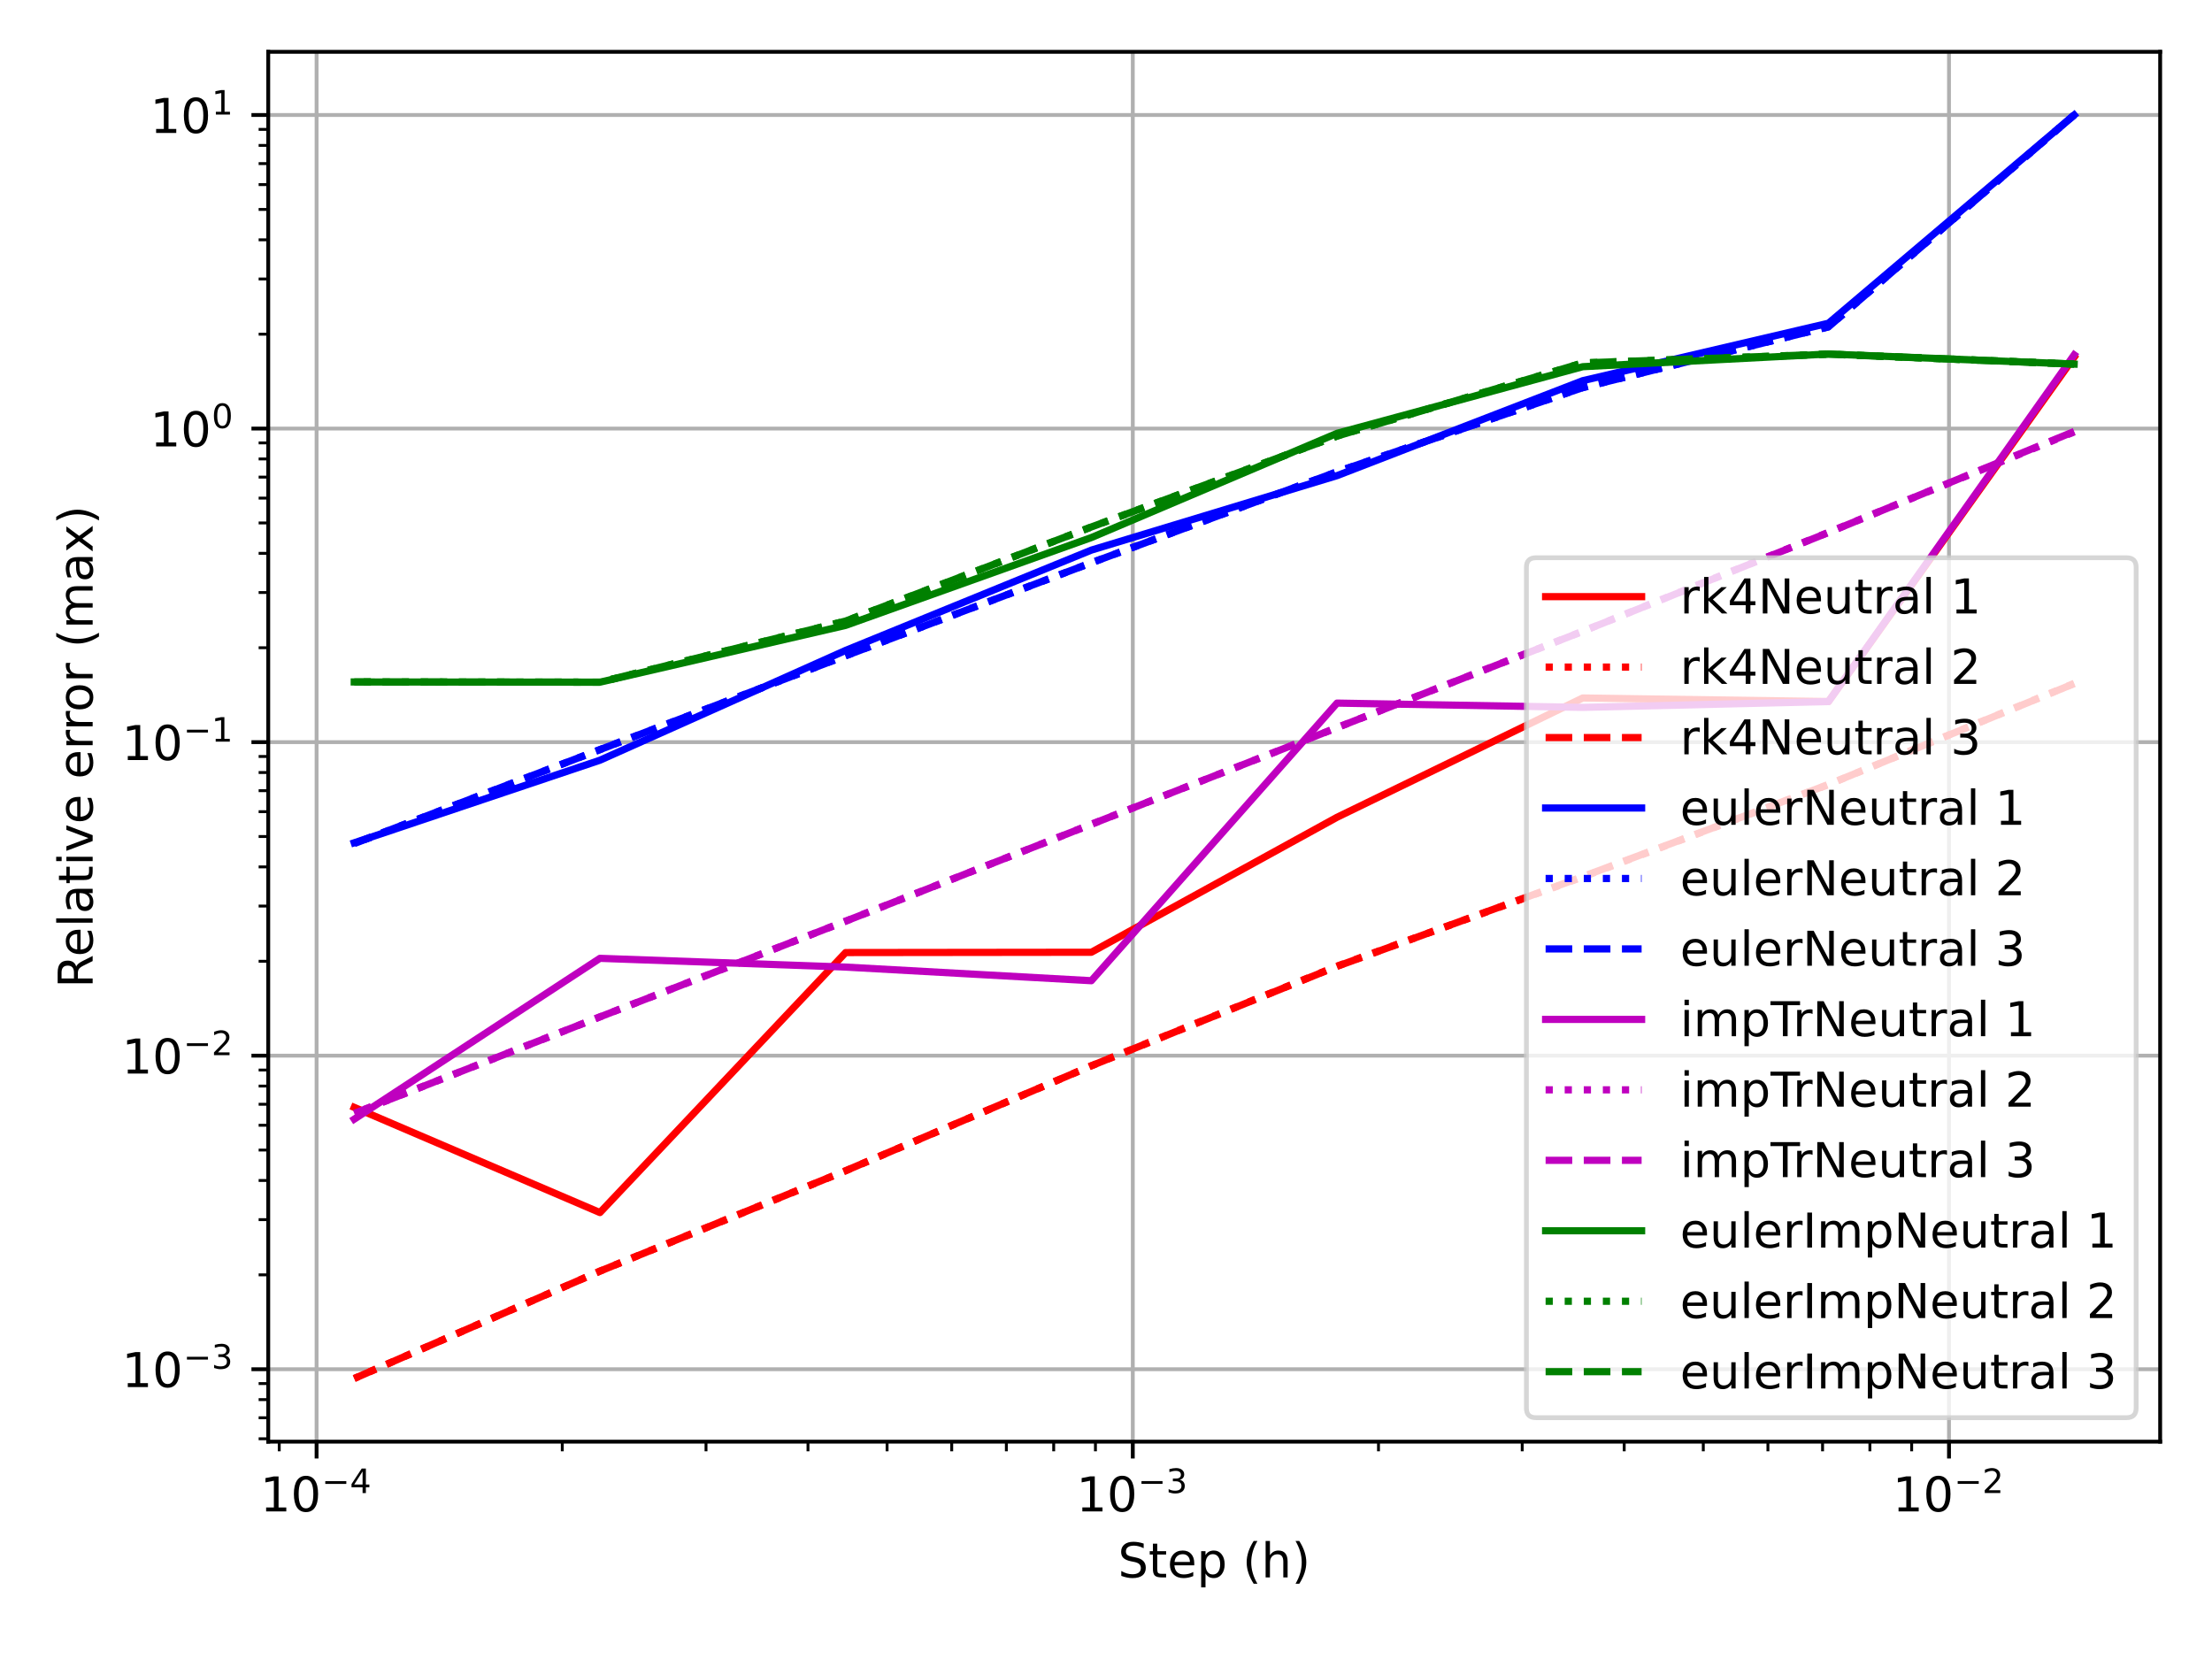 <?xml version="1.0" encoding="utf-8" standalone="no"?>
<!DOCTYPE svg PUBLIC "-//W3C//DTD SVG 1.1//EN"
  "http://www.w3.org/Graphics/SVG/1.1/DTD/svg11.dtd">
<!-- Created with matplotlib (https://matplotlib.org/) -->
<svg height="345.6pt" version="1.1" viewBox="0 0 460.8 345.6" width="460.8pt" xmlns="http://www.w3.org/2000/svg" xmlns:xlink="http://www.w3.org/1999/xlink">
 <defs>
  <style type="text/css">*{stroke-linecap:butt;stroke-linejoin:round;}</style>
 </defs>
 <g id="figure_1">
  <g id="patch_1">
   <path d="M 0 345.6 
L 460.8 345.6 
L 460.8 0 
L 0 0 
z
" style="fill:#ffffff;"/>
  </g>
  <g id="axes_1">
   <g id="patch_2">
    <path d="M 55.88 300.328 
L 450 300.328 
L 450 10.8 
L 55.88 10.8 
z
" style="fill:#ffffff;"/>
   </g>
   <g id="matplotlib.axis_1">
    <g id="xtick_1">
     <g id="line2d_1">
      <path clip-path="url(#pa8a45f127b)" d="M 65.95 300.328 
L 65.95 10.8 
" style="fill:none;stroke:#b0b0b0;stroke-linecap:square;stroke-width:0.8;"/>
     </g>
     <g id="line2d_2">
      <defs>
       <path d="M 0 0 
L 0 3.5 
" id="mee282214ce" style="stroke:#000000;stroke-width:0.8;"/>
      </defs>
      <g>
       <use style="stroke:#000000;stroke-width:0.8;" x="65.95" xlink:href="#mee282214ce" y="300.328"/>
      </g>
     </g>
     <g id="text_1">
      <!-- $\mathdefault{10^{-4}}$ -->
      <g transform="translate(54.2 314.926)scale(0.1 -0.1)">
       <defs>
        <path d="M 12.406 8.297 
L 28.516 8.297 
L 28.516 63.922 
L 10.984 60.406 
L 10.984 69.391 
L 28.422 72.906 
L 38.281 72.906 
L 38.281 8.297 
L 54.391 8.297 
L 54.391 0 
L 12.406 0 
z
" id="DejaVuSans-49"/>
        <path d="M 31.781 66.406 
Q 24.172 66.406 20.328 58.906 
Q 16.5 51.422 16.5 36.375 
Q 16.5 21.391 20.328 13.891 
Q 24.172 6.391 31.781 6.391 
Q 39.453 6.391 43.281 13.891 
Q 47.125 21.391 47.125 36.375 
Q 47.125 51.422 43.281 58.906 
Q 39.453 66.406 31.781 66.406 
z
M 31.781 74.219 
Q 44.047 74.219 50.516 64.516 
Q 56.984 54.828 56.984 36.375 
Q 56.984 17.969 50.516 8.266 
Q 44.047 -1.422 31.781 -1.422 
Q 19.531 -1.422 13.062 8.266 
Q 6.594 17.969 6.594 36.375 
Q 6.594 54.828 13.062 64.516 
Q 19.531 74.219 31.781 74.219 
z
" id="DejaVuSans-48"/>
        <path d="M 10.594 35.5 
L 73.188 35.5 
L 73.188 27.203 
L 10.594 27.203 
z
" id="DejaVuSans-8722"/>
        <path d="M 37.797 64.312 
L 12.891 25.391 
L 37.797 25.391 
z
M 35.203 72.906 
L 47.609 72.906 
L 47.609 25.391 
L 58.016 25.391 
L 58.016 17.188 
L 47.609 17.188 
L 47.609 0 
L 37.797 0 
L 37.797 17.188 
L 4.891 17.188 
L 4.891 26.703 
z
" id="DejaVuSans-52"/>
       </defs>
       <use transform="translate(0 0.684)" xlink:href="#DejaVuSans-49"/>
       <use transform="translate(63.623 0.684)" xlink:href="#DejaVuSans-48"/>
       <use transform="translate(128.203 38.966)scale(0.7)" xlink:href="#DejaVuSans-8722"/>
       <use transform="translate(186.855 38.966)scale(0.7)" xlink:href="#DejaVuSans-52"/>
      </g>
     </g>
    </g>
    <g id="xtick_2">
     <g id="line2d_3">
      <path clip-path="url(#pa8a45f127b)" d="M 235.981 300.328 
L 235.981 10.8 
" style="fill:none;stroke:#b0b0b0;stroke-linecap:square;stroke-width:0.8;"/>
     </g>
     <g id="line2d_4">
      <g>
       <use style="stroke:#000000;stroke-width:0.8;" x="235.981" xlink:href="#mee282214ce" y="300.328"/>
      </g>
     </g>
     <g id="text_2">
      <!-- $\mathdefault{10^{-3}}$ -->
      <g transform="translate(224.231 314.926)scale(0.1 -0.1)">
       <defs>
        <path d="M 40.578 39.312 
Q 47.656 37.797 51.625 33 
Q 55.609 28.219 55.609 21.188 
Q 55.609 10.406 48.188 4.484 
Q 40.766 -1.422 27.094 -1.422 
Q 22.516 -1.422 17.656 -0.516 
Q 12.797 0.391 7.625 2.203 
L 7.625 11.719 
Q 11.719 9.328 16.594 8.109 
Q 21.484 6.891 26.812 6.891 
Q 36.078 6.891 40.938 10.547 
Q 45.797 14.203 45.797 21.188 
Q 45.797 27.641 41.281 31.266 
Q 36.766 34.906 28.719 34.906 
L 20.219 34.906 
L 20.219 43.016 
L 29.109 43.016 
Q 36.375 43.016 40.234 45.922 
Q 44.094 48.828 44.094 54.297 
Q 44.094 59.906 40.109 62.906 
Q 36.141 65.922 28.719 65.922 
Q 24.656 65.922 20.016 65.031 
Q 15.375 64.156 9.812 62.312 
L 9.812 71.094 
Q 15.438 72.656 20.344 73.438 
Q 25.25 74.219 29.594 74.219 
Q 40.828 74.219 47.359 69.109 
Q 53.906 64.016 53.906 55.328 
Q 53.906 49.266 50.438 45.094 
Q 46.969 40.922 40.578 39.312 
z
" id="DejaVuSans-51"/>
       </defs>
       <use transform="translate(0 0.766)" xlink:href="#DejaVuSans-49"/>
       <use transform="translate(63.623 0.766)" xlink:href="#DejaVuSans-48"/>
       <use transform="translate(128.203 39.047)scale(0.7)" xlink:href="#DejaVuSans-8722"/>
       <use transform="translate(186.855 39.047)scale(0.7)" xlink:href="#DejaVuSans-51"/>
      </g>
     </g>
    </g>
    <g id="xtick_3">
     <g id="line2d_5">
      <path clip-path="url(#pa8a45f127b)" d="M 406.012 300.328 
L 406.012 10.8 
" style="fill:none;stroke:#b0b0b0;stroke-linecap:square;stroke-width:0.8;"/>
     </g>
     <g id="line2d_6">
      <g>
       <use style="stroke:#000000;stroke-width:0.8;" x="406.012" xlink:href="#mee282214ce" y="300.328"/>
      </g>
     </g>
     <g id="text_3">
      <!-- $\mathdefault{10^{-2}}$ -->
      <g transform="translate(394.262 314.926)scale(0.1 -0.1)">
       <defs>
        <path d="M 19.188 8.297 
L 53.609 8.297 
L 53.609 0 
L 7.328 0 
L 7.328 8.297 
Q 12.938 14.109 22.625 23.891 
Q 32.328 33.688 34.812 36.531 
Q 39.547 41.844 41.422 45.531 
Q 43.312 49.219 43.312 52.781 
Q 43.312 58.594 39.234 62.25 
Q 35.156 65.922 28.609 65.922 
Q 23.969 65.922 18.812 64.312 
Q 13.672 62.703 7.812 59.422 
L 7.812 69.391 
Q 13.766 71.781 18.938 73 
Q 24.125 74.219 28.422 74.219 
Q 39.75 74.219 46.484 68.547 
Q 53.219 62.891 53.219 53.422 
Q 53.219 48.922 51.531 44.891 
Q 49.859 40.875 45.406 35.406 
Q 44.188 33.984 37.641 27.219 
Q 31.109 20.453 19.188 8.297 
z
" id="DejaVuSans-50"/>
       </defs>
       <use transform="translate(0 0.766)" xlink:href="#DejaVuSans-49"/>
       <use transform="translate(63.623 0.766)" xlink:href="#DejaVuSans-48"/>
       <use transform="translate(128.203 39.047)scale(0.7)" xlink:href="#DejaVuSans-8722"/>
       <use transform="translate(186.855 39.047)scale(0.7)" xlink:href="#DejaVuSans-50"/>
      </g>
     </g>
    </g>
    <g id="xtick_4">
     <g id="line2d_7">
      <defs>
       <path d="M 0 0 
L 0 2 
" id="m7da74ad348" style="stroke:#000000;stroke-width:0.6;"/>
      </defs>
      <g>
       <use style="stroke:#000000;stroke-width:0.6;" x="58.17" xlink:href="#m7da74ad348" y="300.328"/>
      </g>
     </g>
    </g>
    <g id="xtick_5">
     <g id="line2d_8">
      <g>
       <use style="stroke:#000000;stroke-width:0.6;" x="117.134" xlink:href="#m7da74ad348" y="300.328"/>
      </g>
     </g>
    </g>
    <g id="xtick_6">
     <g id="line2d_9">
      <g>
       <use style="stroke:#000000;stroke-width:0.6;" x="147.075" xlink:href="#m7da74ad348" y="300.328"/>
      </g>
     </g>
    </g>
    <g id="xtick_7">
     <g id="line2d_10">
      <g>
       <use style="stroke:#000000;stroke-width:0.6;" x="168.319" xlink:href="#m7da74ad348" y="300.328"/>
      </g>
     </g>
    </g>
    <g id="xtick_8">
     <g id="line2d_11">
      <g>
       <use style="stroke:#000000;stroke-width:0.6;" x="184.796" xlink:href="#m7da74ad348" y="300.328"/>
      </g>
     </g>
    </g>
    <g id="xtick_9">
     <g id="line2d_12">
      <g>
       <use style="stroke:#000000;stroke-width:0.6;" x="198.26" xlink:href="#m7da74ad348" y="300.328"/>
      </g>
     </g>
    </g>
    <g id="xtick_10">
     <g id="line2d_13">
      <g>
       <use style="stroke:#000000;stroke-width:0.6;" x="209.643" xlink:href="#m7da74ad348" y="300.328"/>
      </g>
     </g>
    </g>
    <g id="xtick_11">
     <g id="line2d_14">
      <g>
       <use style="stroke:#000000;stroke-width:0.6;" x="219.503" xlink:href="#m7da74ad348" y="300.328"/>
      </g>
     </g>
    </g>
    <g id="xtick_12">
     <g id="line2d_15">
      <g>
       <use style="stroke:#000000;stroke-width:0.6;" x="228.201" xlink:href="#m7da74ad348" y="300.328"/>
      </g>
     </g>
    </g>
    <g id="xtick_13">
     <g id="line2d_16">
      <g>
       <use style="stroke:#000000;stroke-width:0.6;" x="287.165" xlink:href="#m7da74ad348" y="300.328"/>
      </g>
     </g>
    </g>
    <g id="xtick_14">
     <g id="line2d_17">
      <g>
       <use style="stroke:#000000;stroke-width:0.6;" x="317.106" xlink:href="#m7da74ad348" y="300.328"/>
      </g>
     </g>
    </g>
    <g id="xtick_15">
     <g id="line2d_18">
      <g>
       <use style="stroke:#000000;stroke-width:0.6;" x="338.35" xlink:href="#m7da74ad348" y="300.328"/>
      </g>
     </g>
    </g>
    <g id="xtick_16">
     <g id="line2d_19">
      <g>
       <use style="stroke:#000000;stroke-width:0.6;" x="354.827" xlink:href="#m7da74ad348" y="300.328"/>
      </g>
     </g>
    </g>
    <g id="xtick_17">
     <g id="line2d_20">
      <g>
       <use style="stroke:#000000;stroke-width:0.6;" x="368.29" xlink:href="#m7da74ad348" y="300.328"/>
      </g>
     </g>
    </g>
    <g id="xtick_18">
     <g id="line2d_21">
      <g>
       <use style="stroke:#000000;stroke-width:0.6;" x="379.673" xlink:href="#m7da74ad348" y="300.328"/>
      </g>
     </g>
    </g>
    <g id="xtick_19">
     <g id="line2d_22">
      <g>
       <use style="stroke:#000000;stroke-width:0.6;" x="389.534" xlink:href="#m7da74ad348" y="300.328"/>
      </g>
     </g>
    </g>
    <g id="xtick_20">
     <g id="line2d_23">
      <g>
       <use style="stroke:#000000;stroke-width:0.6;" x="398.231" xlink:href="#m7da74ad348" y="300.328"/>
      </g>
     </g>
    </g>
    <g id="text_4">
     <!-- Step (h) -->
     <g transform="translate(232.896 328.605)scale(0.1 -0.1)">
      <defs>
       <path d="M 53.516 70.516 
L 53.516 60.891 
Q 47.906 63.578 42.922 64.891 
Q 37.938 66.219 33.297 66.219 
Q 25.25 66.219 20.875 63.094 
Q 16.5 59.969 16.5 54.203 
Q 16.5 49.359 19.406 46.891 
Q 22.312 44.438 30.422 42.922 
L 36.375 41.703 
Q 47.406 39.594 52.656 34.297 
Q 57.906 29 57.906 20.125 
Q 57.906 9.516 50.797 4.047 
Q 43.703 -1.422 29.984 -1.422 
Q 24.812 -1.422 18.969 -0.25 
Q 13.141 0.922 6.891 3.219 
L 6.891 13.375 
Q 12.891 10.016 18.656 8.297 
Q 24.422 6.594 29.984 6.594 
Q 38.422 6.594 43.016 9.906 
Q 47.609 13.234 47.609 19.391 
Q 47.609 24.75 44.312 27.781 
Q 41.016 30.812 33.5 32.328 
L 27.484 33.5 
Q 16.453 35.688 11.516 40.375 
Q 6.594 45.062 6.594 53.422 
Q 6.594 63.094 13.406 68.656 
Q 20.219 74.219 32.172 74.219 
Q 37.312 74.219 42.625 73.281 
Q 47.953 72.359 53.516 70.516 
z
" id="DejaVuSans-83"/>
       <path d="M 18.312 70.219 
L 18.312 54.688 
L 36.812 54.688 
L 36.812 47.703 
L 18.312 47.703 
L 18.312 18.016 
Q 18.312 11.328 20.141 9.422 
Q 21.969 7.516 27.594 7.516 
L 36.812 7.516 
L 36.812 0 
L 27.594 0 
Q 17.188 0 13.234 3.875 
Q 9.281 7.766 9.281 18.016 
L 9.281 47.703 
L 2.688 47.703 
L 2.688 54.688 
L 9.281 54.688 
L 9.281 70.219 
z
" id="DejaVuSans-116"/>
       <path d="M 56.203 29.594 
L 56.203 25.203 
L 14.891 25.203 
Q 15.484 15.922 20.484 11.062 
Q 25.484 6.203 34.422 6.203 
Q 39.594 6.203 44.453 7.469 
Q 49.312 8.734 54.109 11.281 
L 54.109 2.781 
Q 49.266 0.734 44.188 -0.344 
Q 39.109 -1.422 33.891 -1.422 
Q 20.797 -1.422 13.156 6.188 
Q 5.516 13.812 5.516 26.812 
Q 5.516 40.234 12.766 48.109 
Q 20.016 56 32.328 56 
Q 43.359 56 49.781 48.891 
Q 56.203 41.797 56.203 29.594 
z
M 47.219 32.234 
Q 47.125 39.594 43.094 43.984 
Q 39.062 48.391 32.422 48.391 
Q 24.906 48.391 20.391 44.141 
Q 15.875 39.891 15.188 32.172 
z
" id="DejaVuSans-101"/>
       <path d="M 18.109 8.203 
L 18.109 -20.797 
L 9.078 -20.797 
L 9.078 54.688 
L 18.109 54.688 
L 18.109 46.391 
Q 20.953 51.266 25.266 53.625 
Q 29.594 56 35.594 56 
Q 45.562 56 51.781 48.094 
Q 58.016 40.188 58.016 27.297 
Q 58.016 14.406 51.781 6.484 
Q 45.562 -1.422 35.594 -1.422 
Q 29.594 -1.422 25.266 0.953 
Q 20.953 3.328 18.109 8.203 
z
M 48.688 27.297 
Q 48.688 37.203 44.609 42.844 
Q 40.531 48.484 33.406 48.484 
Q 26.266 48.484 22.188 42.844 
Q 18.109 37.203 18.109 27.297 
Q 18.109 17.391 22.188 11.75 
Q 26.266 6.109 33.406 6.109 
Q 40.531 6.109 44.609 11.75 
Q 48.688 17.391 48.688 27.297 
z
" id="DejaVuSans-112"/>
       <path id="DejaVuSans-32"/>
       <path d="M 31 75.875 
Q 24.469 64.656 21.281 53.656 
Q 18.109 42.672 18.109 31.391 
Q 18.109 20.125 21.312 9.062 
Q 24.516 -2 31 -13.188 
L 23.188 -13.188 
Q 15.875 -1.703 12.234 9.375 
Q 8.594 20.453 8.594 31.391 
Q 8.594 42.281 12.203 53.312 
Q 15.828 64.359 23.188 75.875 
z
" id="DejaVuSans-40"/>
       <path d="M 54.891 33.016 
L 54.891 0 
L 45.906 0 
L 45.906 32.719 
Q 45.906 40.484 42.875 44.328 
Q 39.844 48.188 33.797 48.188 
Q 26.516 48.188 22.312 43.547 
Q 18.109 38.922 18.109 30.906 
L 18.109 0 
L 9.078 0 
L 9.078 75.984 
L 18.109 75.984 
L 18.109 46.188 
Q 21.344 51.125 25.703 53.562 
Q 30.078 56 35.797 56 
Q 45.219 56 50.047 50.172 
Q 54.891 44.344 54.891 33.016 
z
" id="DejaVuSans-104"/>
       <path d="M 8.016 75.875 
L 15.828 75.875 
Q 23.141 64.359 26.781 53.312 
Q 30.422 42.281 30.422 31.391 
Q 30.422 20.453 26.781 9.375 
Q 23.141 -1.703 15.828 -13.188 
L 8.016 -13.188 
Q 14.5 -2 17.703 9.062 
Q 20.906 20.125 20.906 31.391 
Q 20.906 42.672 17.703 53.656 
Q 14.5 64.656 8.016 75.875 
z
" id="DejaVuSans-41"/>
      </defs>
      <use xlink:href="#DejaVuSans-83"/>
      <use x="63.477" xlink:href="#DejaVuSans-116"/>
      <use x="102.686" xlink:href="#DejaVuSans-101"/>
      <use x="164.209" xlink:href="#DejaVuSans-112"/>
      <use x="227.686" xlink:href="#DejaVuSans-32"/>
      <use x="259.473" xlink:href="#DejaVuSans-40"/>
      <use x="298.486" xlink:href="#DejaVuSans-104"/>
      <use x="361.865" xlink:href="#DejaVuSans-41"/>
     </g>
    </g>
   </g>
   <g id="matplotlib.axis_2">
    <g id="ytick_1">
     <g id="line2d_24">
      <path clip-path="url(#pa8a45f127b)" d="M 55.88 285.235 
L 450 285.235 
" style="fill:none;stroke:#b0b0b0;stroke-linecap:square;stroke-width:0.8;"/>
     </g>
     <g id="line2d_25">
      <defs>
       <path d="M 0 0 
L -3.5 0 
" id="mb8d2aae507" style="stroke:#000000;stroke-width:0.8;"/>
      </defs>
      <g>
       <use style="stroke:#000000;stroke-width:0.8;" x="55.88" xlink:href="#mb8d2aae507" y="285.235"/>
      </g>
     </g>
     <g id="text_5">
      <!-- $\mathdefault{10^{-3}}$ -->
      <g transform="translate(25.38 289.034)scale(0.1 -0.1)">
       <use transform="translate(0 0.766)" xlink:href="#DejaVuSans-49"/>
       <use transform="translate(63.623 0.766)" xlink:href="#DejaVuSans-48"/>
       <use transform="translate(128.203 39.047)scale(0.7)" xlink:href="#DejaVuSans-8722"/>
       <use transform="translate(186.855 39.047)scale(0.7)" xlink:href="#DejaVuSans-51"/>
      </g>
     </g>
    </g>
    <g id="ytick_2">
     <g id="line2d_26">
      <path clip-path="url(#pa8a45f127b)" d="M 55.88 219.916 
L 450 219.916 
" style="fill:none;stroke:#b0b0b0;stroke-linecap:square;stroke-width:0.8;"/>
     </g>
     <g id="line2d_27">
      <g>
       <use style="stroke:#000000;stroke-width:0.8;" x="55.88" xlink:href="#mb8d2aae507" y="219.916"/>
      </g>
     </g>
     <g id="text_6">
      <!-- $\mathdefault{10^{-2}}$ -->
      <g transform="translate(25.38 223.716)scale(0.1 -0.1)">
       <use transform="translate(0 0.766)" xlink:href="#DejaVuSans-49"/>
       <use transform="translate(63.623 0.766)" xlink:href="#DejaVuSans-48"/>
       <use transform="translate(128.203 39.047)scale(0.7)" xlink:href="#DejaVuSans-8722"/>
       <use transform="translate(186.855 39.047)scale(0.7)" xlink:href="#DejaVuSans-50"/>
      </g>
     </g>
    </g>
    <g id="ytick_3">
     <g id="line2d_28">
      <path clip-path="url(#pa8a45f127b)" d="M 55.88 154.598 
L 450 154.598 
" style="fill:none;stroke:#b0b0b0;stroke-linecap:square;stroke-width:0.8;"/>
     </g>
     <g id="line2d_29">
      <g>
       <use style="stroke:#000000;stroke-width:0.8;" x="55.88" xlink:href="#mb8d2aae507" y="154.598"/>
      </g>
     </g>
     <g id="text_7">
      <!-- $\mathdefault{10^{-1}}$ -->
      <g transform="translate(25.38 158.397)scale(0.1 -0.1)">
       <use transform="translate(0 0.684)" xlink:href="#DejaVuSans-49"/>
       <use transform="translate(63.623 0.684)" xlink:href="#DejaVuSans-48"/>
       <use transform="translate(128.203 38.966)scale(0.7)" xlink:href="#DejaVuSans-8722"/>
       <use transform="translate(186.855 38.966)scale(0.7)" xlink:href="#DejaVuSans-49"/>
      </g>
     </g>
    </g>
    <g id="ytick_4">
     <g id="line2d_30">
      <path clip-path="url(#pa8a45f127b)" d="M 55.88 89.279 
L 450 89.279 
" style="fill:none;stroke:#b0b0b0;stroke-linecap:square;stroke-width:0.8;"/>
     </g>
     <g id="line2d_31">
      <g>
       <use style="stroke:#000000;stroke-width:0.8;" x="55.88" xlink:href="#mb8d2aae507" y="89.279"/>
      </g>
     </g>
     <g id="text_8">
      <!-- $\mathdefault{10^{0}}$ -->
      <g transform="translate(31.28 93.078)scale(0.1 -0.1)">
       <use transform="translate(0 0.766)" xlink:href="#DejaVuSans-49"/>
       <use transform="translate(63.623 0.766)" xlink:href="#DejaVuSans-48"/>
       <use transform="translate(128.203 39.047)scale(0.7)" xlink:href="#DejaVuSans-48"/>
      </g>
     </g>
    </g>
    <g id="ytick_5">
     <g id="line2d_32">
      <path clip-path="url(#pa8a45f127b)" d="M 55.88 23.96 
L 450 23.96 
" style="fill:none;stroke:#b0b0b0;stroke-linecap:square;stroke-width:0.8;"/>
     </g>
     <g id="line2d_33">
      <g>
       <use style="stroke:#000000;stroke-width:0.8;" x="55.88" xlink:href="#mb8d2aae507" y="23.96"/>
      </g>
     </g>
     <g id="text_9">
      <!-- $\mathdefault{10^{1}}$ -->
      <g transform="translate(31.28 27.76)scale(0.1 -0.1)">
       <use transform="translate(0 0.684)" xlink:href="#DejaVuSans-49"/>
       <use transform="translate(63.623 0.684)" xlink:href="#DejaVuSans-48"/>
       <use transform="translate(128.203 38.966)scale(0.7)" xlink:href="#DejaVuSans-49"/>
      </g>
     </g>
    </g>
    <g id="ytick_6">
     <g id="line2d_34">
      <defs>
       <path d="M 0 0 
L -2 0 
" id="m199c576d98" style="stroke:#000000;stroke-width:0.6;"/>
      </defs>
      <g>
       <use style="stroke:#000000;stroke-width:0.6;" x="55.88" xlink:href="#m199c576d98" y="299.726"/>
      </g>
     </g>
    </g>
    <g id="ytick_7">
     <g id="line2d_35">
      <g>
       <use style="stroke:#000000;stroke-width:0.6;" x="55.88" xlink:href="#m199c576d98" y="295.353"/>
      </g>
     </g>
    </g>
    <g id="ytick_8">
     <g id="line2d_36">
      <g>
       <use style="stroke:#000000;stroke-width:0.6;" x="55.88" xlink:href="#m199c576d98" y="291.565"/>
      </g>
     </g>
    </g>
    <g id="ytick_9">
     <g id="line2d_37">
      <g>
       <use style="stroke:#000000;stroke-width:0.6;" x="55.88" xlink:href="#m199c576d98" y="288.224"/>
      </g>
     </g>
    </g>
    <g id="ytick_10">
     <g id="line2d_38">
      <g>
       <use style="stroke:#000000;stroke-width:0.6;" x="55.88" xlink:href="#m199c576d98" y="265.572"/>
      </g>
     </g>
    </g>
    <g id="ytick_11">
     <g id="line2d_39">
      <g>
       <use style="stroke:#000000;stroke-width:0.6;" x="55.88" xlink:href="#m199c576d98" y="254.07"/>
      </g>
     </g>
    </g>
    <g id="ytick_12">
     <g id="line2d_40">
      <g>
       <use style="stroke:#000000;stroke-width:0.6;" x="55.88" xlink:href="#m199c576d98" y="245.909"/>
      </g>
     </g>
    </g>
    <g id="ytick_13">
     <g id="line2d_41">
      <g>
       <use style="stroke:#000000;stroke-width:0.6;" x="55.88" xlink:href="#m199c576d98" y="239.579"/>
      </g>
     </g>
    </g>
    <g id="ytick_14">
     <g id="line2d_42">
      <g>
       <use style="stroke:#000000;stroke-width:0.6;" x="55.88" xlink:href="#m199c576d98" y="234.407"/>
      </g>
     </g>
    </g>
    <g id="ytick_15">
     <g id="line2d_43">
      <g>
       <use style="stroke:#000000;stroke-width:0.6;" x="55.88" xlink:href="#m199c576d98" y="230.034"/>
      </g>
     </g>
    </g>
    <g id="ytick_16">
     <g id="line2d_44">
      <g>
       <use style="stroke:#000000;stroke-width:0.6;" x="55.88" xlink:href="#m199c576d98" y="226.246"/>
      </g>
     </g>
    </g>
    <g id="ytick_17">
     <g id="line2d_45">
      <g>
       <use style="stroke:#000000;stroke-width:0.6;" x="55.88" xlink:href="#m199c576d98" y="222.905"/>
      </g>
     </g>
    </g>
    <g id="ytick_18">
     <g id="line2d_46">
      <g>
       <use style="stroke:#000000;stroke-width:0.6;" x="55.88" xlink:href="#m199c576d98" y="200.253"/>
      </g>
     </g>
    </g>
    <g id="ytick_19">
     <g id="line2d_47">
      <g>
       <use style="stroke:#000000;stroke-width:0.6;" x="55.88" xlink:href="#m199c576d98" y="188.751"/>
      </g>
     </g>
    </g>
    <g id="ytick_20">
     <g id="line2d_48">
      <g>
       <use style="stroke:#000000;stroke-width:0.6;" x="55.88" xlink:href="#m199c576d98" y="180.591"/>
      </g>
     </g>
    </g>
    <g id="ytick_21">
     <g id="line2d_49">
      <g>
       <use style="stroke:#000000;stroke-width:0.6;" x="55.88" xlink:href="#m199c576d98" y="174.261"/>
      </g>
     </g>
    </g>
    <g id="ytick_22">
     <g id="line2d_50">
      <g>
       <use style="stroke:#000000;stroke-width:0.6;" x="55.88" xlink:href="#m199c576d98" y="169.089"/>
      </g>
     </g>
    </g>
    <g id="ytick_23">
     <g id="line2d_51">
      <g>
       <use style="stroke:#000000;stroke-width:0.6;" x="55.88" xlink:href="#m199c576d98" y="164.716"/>
      </g>
     </g>
    </g>
    <g id="ytick_24">
     <g id="line2d_52">
      <g>
       <use style="stroke:#000000;stroke-width:0.6;" x="55.88" xlink:href="#m199c576d98" y="160.928"/>
      </g>
     </g>
    </g>
    <g id="ytick_25">
     <g id="line2d_53">
      <g>
       <use style="stroke:#000000;stroke-width:0.6;" x="55.88" xlink:href="#m199c576d98" y="157.587"/>
      </g>
     </g>
    </g>
    <g id="ytick_26">
     <g id="line2d_54">
      <g>
       <use style="stroke:#000000;stroke-width:0.6;" x="55.88" xlink:href="#m199c576d98" y="134.935"/>
      </g>
     </g>
    </g>
    <g id="ytick_27">
     <g id="line2d_55">
      <g>
       <use style="stroke:#000000;stroke-width:0.6;" x="55.88" xlink:href="#m199c576d98" y="123.433"/>
      </g>
     </g>
    </g>
    <g id="ytick_28">
     <g id="line2d_56">
      <g>
       <use style="stroke:#000000;stroke-width:0.6;" x="55.88" xlink:href="#m199c576d98" y="115.272"/>
      </g>
     </g>
    </g>
    <g id="ytick_29">
     <g id="line2d_57">
      <g>
       <use style="stroke:#000000;stroke-width:0.6;" x="55.88" xlink:href="#m199c576d98" y="108.942"/>
      </g>
     </g>
    </g>
    <g id="ytick_30">
     <g id="line2d_58">
      <g>
       <use style="stroke:#000000;stroke-width:0.6;" x="55.88" xlink:href="#m199c576d98" y="103.77"/>
      </g>
     </g>
    </g>
    <g id="ytick_31">
     <g id="line2d_59">
      <g>
       <use style="stroke:#000000;stroke-width:0.6;" x="55.88" xlink:href="#m199c576d98" y="99.397"/>
      </g>
     </g>
    </g>
    <g id="ytick_32">
     <g id="line2d_60">
      <g>
       <use style="stroke:#000000;stroke-width:0.6;" x="55.88" xlink:href="#m199c576d98" y="95.609"/>
      </g>
     </g>
    </g>
    <g id="ytick_33">
     <g id="line2d_61">
      <g>
       <use style="stroke:#000000;stroke-width:0.6;" x="55.88" xlink:href="#m199c576d98" y="92.268"/>
      </g>
     </g>
    </g>
    <g id="ytick_34">
     <g id="line2d_62">
      <g>
       <use style="stroke:#000000;stroke-width:0.6;" x="55.88" xlink:href="#m199c576d98" y="69.616"/>
      </g>
     </g>
    </g>
    <g id="ytick_35">
     <g id="line2d_63">
      <g>
       <use style="stroke:#000000;stroke-width:0.6;" x="55.88" xlink:href="#m199c576d98" y="58.114"/>
      </g>
     </g>
    </g>
    <g id="ytick_36">
     <g id="line2d_64">
      <g>
       <use style="stroke:#000000;stroke-width:0.6;" x="55.88" xlink:href="#m199c576d98" y="49.953"/>
      </g>
     </g>
    </g>
    <g id="ytick_37">
     <g id="line2d_65">
      <g>
       <use style="stroke:#000000;stroke-width:0.6;" x="55.88" xlink:href="#m199c576d98" y="43.623"/>
      </g>
     </g>
    </g>
    <g id="ytick_38">
     <g id="line2d_66">
      <g>
       <use style="stroke:#000000;stroke-width:0.6;" x="55.88" xlink:href="#m199c576d98" y="38.451"/>
      </g>
     </g>
    </g>
    <g id="ytick_39">
     <g id="line2d_67">
      <g>
       <use style="stroke:#000000;stroke-width:0.6;" x="55.88" xlink:href="#m199c576d98" y="34.078"/>
      </g>
     </g>
    </g>
    <g id="ytick_40">
     <g id="line2d_68">
      <g>
       <use style="stroke:#000000;stroke-width:0.6;" x="55.88" xlink:href="#m199c576d98" y="30.29"/>
      </g>
     </g>
    </g>
    <g id="ytick_41">
     <g id="line2d_69">
      <g>
       <use style="stroke:#000000;stroke-width:0.6;" x="55.88" xlink:href="#m199c576d98" y="26.949"/>
      </g>
     </g>
    </g>
    <g id="text_10">
     <!-- Relative error (max) -->
     <g transform="translate(19.301 205.804)rotate(-90)scale(0.1 -0.1)">
      <defs>
       <path d="M 44.391 34.188 
Q 47.562 33.109 50.562 29.594 
Q 53.562 26.078 56.594 19.922 
L 66.609 0 
L 56 0 
L 46.688 18.703 
Q 43.062 26.031 39.672 28.422 
Q 36.281 30.812 30.422 30.812 
L 19.672 30.812 
L 19.672 0 
L 9.812 0 
L 9.812 72.906 
L 32.078 72.906 
Q 44.578 72.906 50.734 67.672 
Q 56.891 62.453 56.891 51.906 
Q 56.891 45.016 53.688 40.469 
Q 50.484 35.938 44.391 34.188 
z
M 19.672 64.797 
L 19.672 38.922 
L 32.078 38.922 
Q 39.203 38.922 42.844 42.219 
Q 46.484 45.516 46.484 51.906 
Q 46.484 58.297 42.844 61.547 
Q 39.203 64.797 32.078 64.797 
z
" id="DejaVuSans-82"/>
       <path d="M 9.422 75.984 
L 18.406 75.984 
L 18.406 0 
L 9.422 0 
z
" id="DejaVuSans-108"/>
       <path d="M 34.281 27.484 
Q 23.391 27.484 19.188 25 
Q 14.984 22.516 14.984 16.5 
Q 14.984 11.719 18.141 8.906 
Q 21.297 6.109 26.703 6.109 
Q 34.188 6.109 38.703 11.406 
Q 43.219 16.703 43.219 25.484 
L 43.219 27.484 
z
M 52.203 31.203 
L 52.203 0 
L 43.219 0 
L 43.219 8.297 
Q 40.141 3.328 35.547 0.953 
Q 30.953 -1.422 24.312 -1.422 
Q 15.922 -1.422 10.953 3.297 
Q 6 8.016 6 15.922 
Q 6 25.141 12.172 29.828 
Q 18.359 34.516 30.609 34.516 
L 43.219 34.516 
L 43.219 35.406 
Q 43.219 41.609 39.141 45 
Q 35.062 48.391 27.688 48.391 
Q 23 48.391 18.547 47.266 
Q 14.109 46.141 10.016 43.891 
L 10.016 52.203 
Q 14.938 54.109 19.578 55.047 
Q 24.219 56 28.609 56 
Q 40.484 56 46.344 49.844 
Q 52.203 43.703 52.203 31.203 
z
" id="DejaVuSans-97"/>
       <path d="M 9.422 54.688 
L 18.406 54.688 
L 18.406 0 
L 9.422 0 
z
M 9.422 75.984 
L 18.406 75.984 
L 18.406 64.594 
L 9.422 64.594 
z
" id="DejaVuSans-105"/>
       <path d="M 2.984 54.688 
L 12.5 54.688 
L 29.594 8.797 
L 46.688 54.688 
L 56.203 54.688 
L 35.688 0 
L 23.484 0 
z
" id="DejaVuSans-118"/>
       <path d="M 41.109 46.297 
Q 39.594 47.172 37.812 47.578 
Q 36.031 48 33.891 48 
Q 26.266 48 22.188 43.047 
Q 18.109 38.094 18.109 28.812 
L 18.109 0 
L 9.078 0 
L 9.078 54.688 
L 18.109 54.688 
L 18.109 46.188 
Q 20.953 51.172 25.484 53.578 
Q 30.031 56 36.531 56 
Q 37.453 56 38.578 55.875 
Q 39.703 55.766 41.062 55.516 
z
" id="DejaVuSans-114"/>
       <path d="M 30.609 48.391 
Q 23.391 48.391 19.188 42.75 
Q 14.984 37.109 14.984 27.297 
Q 14.984 17.484 19.156 11.844 
Q 23.344 6.203 30.609 6.203 
Q 37.797 6.203 41.984 11.859 
Q 46.188 17.531 46.188 27.297 
Q 46.188 37.016 41.984 42.703 
Q 37.797 48.391 30.609 48.391 
z
M 30.609 56 
Q 42.328 56 49.016 48.375 
Q 55.719 40.766 55.719 27.297 
Q 55.719 13.875 49.016 6.219 
Q 42.328 -1.422 30.609 -1.422 
Q 18.844 -1.422 12.172 6.219 
Q 5.516 13.875 5.516 27.297 
Q 5.516 40.766 12.172 48.375 
Q 18.844 56 30.609 56 
z
" id="DejaVuSans-111"/>
       <path d="M 52 44.188 
Q 55.375 50.25 60.062 53.125 
Q 64.75 56 71.094 56 
Q 79.641 56 84.281 50.016 
Q 88.922 44.047 88.922 33.016 
L 88.922 0 
L 79.891 0 
L 79.891 32.719 
Q 79.891 40.578 77.094 44.375 
Q 74.312 48.188 68.609 48.188 
Q 61.625 48.188 57.562 43.547 
Q 53.516 38.922 53.516 30.906 
L 53.516 0 
L 44.484 0 
L 44.484 32.719 
Q 44.484 40.625 41.703 44.406 
Q 38.922 48.188 33.109 48.188 
Q 26.219 48.188 22.156 43.531 
Q 18.109 38.875 18.109 30.906 
L 18.109 0 
L 9.078 0 
L 9.078 54.688 
L 18.109 54.688 
L 18.109 46.188 
Q 21.188 51.219 25.484 53.609 
Q 29.781 56 35.688 56 
Q 41.656 56 45.828 52.969 
Q 50 49.953 52 44.188 
z
" id="DejaVuSans-109"/>
       <path d="M 54.891 54.688 
L 35.109 28.078 
L 55.906 0 
L 45.312 0 
L 29.391 21.484 
L 13.484 0 
L 2.875 0 
L 24.125 28.609 
L 4.688 54.688 
L 15.281 54.688 
L 29.781 35.203 
L 44.281 54.688 
z
" id="DejaVuSans-120"/>
      </defs>
      <use xlink:href="#DejaVuSans-82"/>
      <use x="64.982" xlink:href="#DejaVuSans-101"/>
      <use x="126.506" xlink:href="#DejaVuSans-108"/>
      <use x="154.289" xlink:href="#DejaVuSans-97"/>
      <use x="215.568" xlink:href="#DejaVuSans-116"/>
      <use x="254.777" xlink:href="#DejaVuSans-105"/>
      <use x="282.561" xlink:href="#DejaVuSans-118"/>
      <use x="341.74" xlink:href="#DejaVuSans-101"/>
      <use x="403.264" xlink:href="#DejaVuSans-32"/>
      <use x="435.051" xlink:href="#DejaVuSans-101"/>
      <use x="496.574" xlink:href="#DejaVuSans-114"/>
      <use x="535.938" xlink:href="#DejaVuSans-114"/>
      <use x="574.801" xlink:href="#DejaVuSans-111"/>
      <use x="635.982" xlink:href="#DejaVuSans-114"/>
      <use x="677.096" xlink:href="#DejaVuSans-32"/>
      <use x="708.883" xlink:href="#DejaVuSans-40"/>
      <use x="747.896" xlink:href="#DejaVuSans-109"/>
      <use x="845.309" xlink:href="#DejaVuSans-97"/>
      <use x="906.588" xlink:href="#DejaVuSans-120"/>
      <use x="965.768" xlink:href="#DejaVuSans-41"/>
     </g>
    </g>
   </g>
   <g id="line2d_70">
    <path clip-path="url(#pa8a45f127b)" d="M 432.085 74.411 
L 380.901 146.146 
L 329.717 145.402 
L 278.532 170.249 
L 227.348 198.373 
L 176.164 198.434 
L 124.979 252.599 
L 73.795 230.687 
" style="fill:none;stroke:#ff0000;stroke-linecap:square;stroke-width:1.5;"/>
   </g>
   <g id="line2d_71">
    <path clip-path="url(#pa8a45f127b)" d="M 432.085 142.366 
L 380.901 163.433 
L 329.717 182.687 
L 278.532 201.264 
L 227.348 222.025 
L 176.164 243.897 
L 124.979 264.8 
L 73.795 287.168 
" style="fill:none;stroke:#ff0000;stroke-dasharray:1.5,2.475;stroke-dashoffset:0;stroke-width:1.5;"/>
   </g>
   <g id="line2d_72">
    <path clip-path="url(#pa8a45f127b)" d="M 432.085 142.405 
L 380.901 163.421 
L 329.717 182.617 
L 278.532 201.308 
L 227.348 222.019 
L 176.164 243.882 
L 124.979 264.804 
L 73.795 287.161 
" style="fill:none;stroke:#ff0000;stroke-dasharray:5.55,2.4;stroke-dashoffset:0;stroke-width:1.5;"/>
   </g>
   <g id="line2d_73">
    <path clip-path="url(#pa8a45f127b)" d="M 432.085 23.96 
L 380.901 67.334 
L 329.717 79.3 
L 278.532 99.084 
L 227.348 114.598 
L 176.164 135.489 
L 124.979 158.367 
L 73.795 175.567 
" style="fill:none;stroke:#0000ff;stroke-linecap:square;stroke-width:1.5;"/>
   </g>
   <g id="line2d_74">
    <path clip-path="url(#pa8a45f127b)" d="M 432.085 23.96 
L 380.901 68.091 
L 329.717 80.748 
L 278.532 98.281 
L 227.348 117.234 
L 176.164 136.611 
L 124.979 156.157 
L 73.795 175.728 
" style="fill:none;stroke:#0000ff;stroke-dasharray:1.5,2.475;stroke-dashoffset:0;stroke-width:1.5;"/>
   </g>
   <g id="line2d_75">
    <path clip-path="url(#pa8a45f127b)" d="M 432.085 23.96 
L 380.901 68.093 
L 329.717 80.747 
L 278.532 98.281 
L 227.348 117.233 
L 176.164 136.61 
L 124.979 156.157 
L 73.795 175.728 
" style="fill:none;stroke:#0000ff;stroke-dasharray:5.55,2.4;stroke-dashoffset:0;stroke-width:1.5;"/>
   </g>
   <g id="line2d_76">
    <path clip-path="url(#pa8a45f127b)" d="M 432.085 73.926 
L 380.901 146.152 
L 329.717 147.361 
L 278.532 146.468 
L 227.348 204.3 
L 176.164 201.462 
L 124.979 199.637 
L 73.795 233.14 
" style="fill:none;stroke:#bf00bf;stroke-linecap:square;stroke-width:1.5;"/>
   </g>
   <g id="line2d_77">
    <path clip-path="url(#pa8a45f127b)" d="M 432.085 89.982 
L 380.901 110.894 
L 329.717 131.501 
L 278.532 151.577 
L 227.348 171.711 
L 176.164 191.893 
L 124.979 211.834 
L 73.795 231.936 
" style="fill:none;stroke:#bf00bf;stroke-dasharray:1.5,2.475;stroke-dashoffset:0;stroke-width:1.5;"/>
   </g>
   <g id="line2d_78">
    <path clip-path="url(#pa8a45f127b)" d="M 432.085 89.885 
L 380.901 110.928 
L 329.717 131.514 
L 278.532 151.576 
L 227.348 171.715 
L 176.164 191.894 
L 124.979 211.833 
L 73.795 231.936 
" style="fill:none;stroke:#bf00bf;stroke-dasharray:5.55,2.4;stroke-dashoffset:0;stroke-width:1.5;"/>
   </g>
   <g id="line2d_79">
    <path clip-path="url(#pa8a45f127b)" d="M 432.085 75.851 
L 380.901 73.747 
L 329.717 76.39 
L 278.532 90.268 
L 227.348 111.985 
L 176.164 130.28 
L 124.979 142.109 
L 73.795 142.065 
" style="fill:none;stroke:#008000;stroke-linecap:square;stroke-width:1.5;"/>
   </g>
   <g id="line2d_80">
    <path clip-path="url(#pa8a45f127b)" d="M 432.085 75.839 
L 380.901 73.778 
L 329.717 75.603 
L 278.532 90.842 
L 227.348 109.774 
L 176.164 129.373 
L 124.979 142.109 
L 73.795 142.065 
" style="fill:none;stroke:#008000;stroke-dasharray:1.5,2.475;stroke-dashoffset:0;stroke-width:1.5;"/>
   </g>
   <g id="line2d_81">
    <path clip-path="url(#pa8a45f127b)" d="M 432.085 75.84 
L 380.901 73.778 
L 329.717 75.604 
L 278.532 90.842 
L 227.348 109.775 
L 176.164 129.373 
L 124.979 142.109 
L 73.795 142.065 
" style="fill:none;stroke:#008000;stroke-dasharray:5.55,2.4;stroke-dashoffset:0;stroke-width:1.5;"/>
   </g>
   <g id="patch_3">
    <path d="M 55.88 300.328 
L 55.88 10.8 
" style="fill:none;stroke:#000000;stroke-linecap:square;stroke-linejoin:miter;stroke-width:0.8;"/>
   </g>
   <g id="patch_4">
    <path d="M 450 300.328 
L 450 10.8 
" style="fill:none;stroke:#000000;stroke-linecap:square;stroke-linejoin:miter;stroke-width:0.8;"/>
   </g>
   <g id="patch_5">
    <path d="M 55.88 300.328 
L 450 300.328 
" style="fill:none;stroke:#000000;stroke-linecap:square;stroke-linejoin:miter;stroke-width:0.8;"/>
   </g>
   <g id="patch_6">
    <path d="M 55.88 10.8 
L 450 10.8 
" style="fill:none;stroke:#000000;stroke-linecap:square;stroke-linejoin:miter;stroke-width:0.8;"/>
   </g>
   <g id="legend_1">
    <g id="patch_7">
     <path d="M 319.978 295.328 
L 443 295.328 
Q 445 295.328 445 293.328 
L 445 118.191 
Q 445 116.191 443 116.191 
L 319.978 116.191 
Q 317.978 116.191 317.978 118.191 
L 317.978 293.328 
Q 317.978 295.328 319.978 295.328 
z
" style="fill:#ffffff;opacity:0.8;stroke:#cccccc;stroke-linejoin:miter;"/>
    </g>
    <g id="line2d_82">
     <path d="M 321.978 124.289 
L 341.978 124.289 
" style="fill:none;stroke:#ff0000;stroke-linecap:square;stroke-width:1.5;"/>
    </g>
    <g id="line2d_83"/>
    <g id="text_11">
     <!-- rk4Neutral 1 -->
     <g transform="translate(349.978 127.789)scale(0.1 -0.1)">
      <defs>
       <path d="M 9.078 75.984 
L 18.109 75.984 
L 18.109 31.109 
L 44.922 54.688 
L 56.391 54.688 
L 27.391 29.109 
L 57.625 0 
L 45.906 0 
L 18.109 26.703 
L 18.109 0 
L 9.078 0 
z
" id="DejaVuSans-107"/>
       <path d="M 9.812 72.906 
L 23.094 72.906 
L 55.422 11.922 
L 55.422 72.906 
L 64.984 72.906 
L 64.984 0 
L 51.703 0 
L 19.391 60.984 
L 19.391 0 
L 9.812 0 
z
" id="DejaVuSans-78"/>
       <path d="M 8.5 21.578 
L 8.5 54.688 
L 17.484 54.688 
L 17.484 21.922 
Q 17.484 14.156 20.5 10.266 
Q 23.531 6.391 29.594 6.391 
Q 36.859 6.391 41.078 11.031 
Q 45.312 15.672 45.312 23.688 
L 45.312 54.688 
L 54.297 54.688 
L 54.297 0 
L 45.312 0 
L 45.312 8.406 
Q 42.047 3.422 37.719 1 
Q 33.406 -1.422 27.688 -1.422 
Q 18.266 -1.422 13.375 4.438 
Q 8.5 10.297 8.5 21.578 
z
M 31.109 56 
z
" id="DejaVuSans-117"/>
      </defs>
      <use xlink:href="#DejaVuSans-114"/>
      <use x="41.113" xlink:href="#DejaVuSans-107"/>
      <use x="99.023" xlink:href="#DejaVuSans-52"/>
      <use x="162.646" xlink:href="#DejaVuSans-78"/>
      <use x="237.451" xlink:href="#DejaVuSans-101"/>
      <use x="298.975" xlink:href="#DejaVuSans-117"/>
      <use x="362.354" xlink:href="#DejaVuSans-116"/>
      <use x="401.562" xlink:href="#DejaVuSans-114"/>
      <use x="442.676" xlink:href="#DejaVuSans-97"/>
      <use x="503.955" xlink:href="#DejaVuSans-108"/>
      <use x="531.738" xlink:href="#DejaVuSans-32"/>
      <use x="563.525" xlink:href="#DejaVuSans-49"/>
     </g>
    </g>
    <g id="line2d_84">
     <path d="M 321.978 138.967 
L 341.978 138.967 
" style="fill:none;stroke:#ff0000;stroke-dasharray:1.5,2.475;stroke-dashoffset:0;stroke-width:1.5;"/>
    </g>
    <g id="line2d_85"/>
    <g id="text_12">
     <!-- rk4Neutral 2 -->
     <g transform="translate(349.978 142.467)scale(0.1 -0.1)">
      <use xlink:href="#DejaVuSans-114"/>
      <use x="41.113" xlink:href="#DejaVuSans-107"/>
      <use x="99.023" xlink:href="#DejaVuSans-52"/>
      <use x="162.646" xlink:href="#DejaVuSans-78"/>
      <use x="237.451" xlink:href="#DejaVuSans-101"/>
      <use x="298.975" xlink:href="#DejaVuSans-117"/>
      <use x="362.354" xlink:href="#DejaVuSans-116"/>
      <use x="401.562" xlink:href="#DejaVuSans-114"/>
      <use x="442.676" xlink:href="#DejaVuSans-97"/>
      <use x="503.955" xlink:href="#DejaVuSans-108"/>
      <use x="531.738" xlink:href="#DejaVuSans-32"/>
      <use x="563.525" xlink:href="#DejaVuSans-50"/>
     </g>
    </g>
    <g id="line2d_86">
     <path d="M 321.978 153.645 
L 341.978 153.645 
" style="fill:none;stroke:#ff0000;stroke-dasharray:5.55,2.4;stroke-dashoffset:0;stroke-width:1.5;"/>
    </g>
    <g id="line2d_87"/>
    <g id="text_13">
     <!-- rk4Neutral 3 -->
     <g transform="translate(349.978 157.145)scale(0.1 -0.1)">
      <use xlink:href="#DejaVuSans-114"/>
      <use x="41.113" xlink:href="#DejaVuSans-107"/>
      <use x="99.023" xlink:href="#DejaVuSans-52"/>
      <use x="162.646" xlink:href="#DejaVuSans-78"/>
      <use x="237.451" xlink:href="#DejaVuSans-101"/>
      <use x="298.975" xlink:href="#DejaVuSans-117"/>
      <use x="362.354" xlink:href="#DejaVuSans-116"/>
      <use x="401.562" xlink:href="#DejaVuSans-114"/>
      <use x="442.676" xlink:href="#DejaVuSans-97"/>
      <use x="503.955" xlink:href="#DejaVuSans-108"/>
      <use x="531.738" xlink:href="#DejaVuSans-32"/>
      <use x="563.525" xlink:href="#DejaVuSans-51"/>
     </g>
    </g>
    <g id="line2d_88">
     <path d="M 321.978 168.323 
L 341.978 168.323 
" style="fill:none;stroke:#0000ff;stroke-linecap:square;stroke-width:1.5;"/>
    </g>
    <g id="line2d_89"/>
    <g id="text_14">
     <!-- eulerNeutral 1 -->
     <g transform="translate(349.978 171.823)scale(0.1 -0.1)">
      <use xlink:href="#DejaVuSans-101"/>
      <use x="61.523" xlink:href="#DejaVuSans-117"/>
      <use x="124.902" xlink:href="#DejaVuSans-108"/>
      <use x="152.686" xlink:href="#DejaVuSans-101"/>
      <use x="214.209" xlink:href="#DejaVuSans-114"/>
      <use x="255.322" xlink:href="#DejaVuSans-78"/>
      <use x="330.127" xlink:href="#DejaVuSans-101"/>
      <use x="391.65" xlink:href="#DejaVuSans-117"/>
      <use x="455.029" xlink:href="#DejaVuSans-116"/>
      <use x="494.238" xlink:href="#DejaVuSans-114"/>
      <use x="535.352" xlink:href="#DejaVuSans-97"/>
      <use x="596.631" xlink:href="#DejaVuSans-108"/>
      <use x="624.414" xlink:href="#DejaVuSans-32"/>
      <use x="656.201" xlink:href="#DejaVuSans-49"/>
     </g>
    </g>
    <g id="line2d_90">
     <path d="M 321.978 183.001 
L 341.978 183.001 
" style="fill:none;stroke:#0000ff;stroke-dasharray:1.5,2.475;stroke-dashoffset:0;stroke-width:1.5;"/>
    </g>
    <g id="line2d_91"/>
    <g id="text_15">
     <!-- eulerNeutral 2 -->
     <g transform="translate(349.978 186.501)scale(0.1 -0.1)">
      <use xlink:href="#DejaVuSans-101"/>
      <use x="61.523" xlink:href="#DejaVuSans-117"/>
      <use x="124.902" xlink:href="#DejaVuSans-108"/>
      <use x="152.686" xlink:href="#DejaVuSans-101"/>
      <use x="214.209" xlink:href="#DejaVuSans-114"/>
      <use x="255.322" xlink:href="#DejaVuSans-78"/>
      <use x="330.127" xlink:href="#DejaVuSans-101"/>
      <use x="391.65" xlink:href="#DejaVuSans-117"/>
      <use x="455.029" xlink:href="#DejaVuSans-116"/>
      <use x="494.238" xlink:href="#DejaVuSans-114"/>
      <use x="535.352" xlink:href="#DejaVuSans-97"/>
      <use x="596.631" xlink:href="#DejaVuSans-108"/>
      <use x="624.414" xlink:href="#DejaVuSans-32"/>
      <use x="656.201" xlink:href="#DejaVuSans-50"/>
     </g>
    </g>
    <g id="line2d_92">
     <path d="M 321.978 197.68 
L 341.978 197.68 
" style="fill:none;stroke:#0000ff;stroke-dasharray:5.55,2.4;stroke-dashoffset:0;stroke-width:1.5;"/>
    </g>
    <g id="line2d_93"/>
    <g id="text_16">
     <!-- eulerNeutral 3 -->
     <g transform="translate(349.978 201.18)scale(0.1 -0.1)">
      <use xlink:href="#DejaVuSans-101"/>
      <use x="61.523" xlink:href="#DejaVuSans-117"/>
      <use x="124.902" xlink:href="#DejaVuSans-108"/>
      <use x="152.686" xlink:href="#DejaVuSans-101"/>
      <use x="214.209" xlink:href="#DejaVuSans-114"/>
      <use x="255.322" xlink:href="#DejaVuSans-78"/>
      <use x="330.127" xlink:href="#DejaVuSans-101"/>
      <use x="391.65" xlink:href="#DejaVuSans-117"/>
      <use x="455.029" xlink:href="#DejaVuSans-116"/>
      <use x="494.238" xlink:href="#DejaVuSans-114"/>
      <use x="535.352" xlink:href="#DejaVuSans-97"/>
      <use x="596.631" xlink:href="#DejaVuSans-108"/>
      <use x="624.414" xlink:href="#DejaVuSans-32"/>
      <use x="656.201" xlink:href="#DejaVuSans-51"/>
     </g>
    </g>
    <g id="line2d_94">
     <path d="M 321.978 212.358 
L 341.978 212.358 
" style="fill:none;stroke:#bf00bf;stroke-linecap:square;stroke-width:1.5;"/>
    </g>
    <g id="line2d_95"/>
    <g id="text_17">
     <!-- impTrNeutral 1 -->
     <g transform="translate(349.978 215.858)scale(0.1 -0.1)">
      <defs>
       <path d="M -0.297 72.906 
L 61.375 72.906 
L 61.375 64.594 
L 35.5 64.594 
L 35.5 0 
L 25.594 0 
L 25.594 64.594 
L -0.297 64.594 
z
" id="DejaVuSans-84"/>
      </defs>
      <use xlink:href="#DejaVuSans-105"/>
      <use x="27.783" xlink:href="#DejaVuSans-109"/>
      <use x="125.195" xlink:href="#DejaVuSans-112"/>
      <use x="188.672" xlink:href="#DejaVuSans-84"/>
      <use x="235.006" xlink:href="#DejaVuSans-114"/>
      <use x="276.119" xlink:href="#DejaVuSans-78"/>
      <use x="350.924" xlink:href="#DejaVuSans-101"/>
      <use x="412.447" xlink:href="#DejaVuSans-117"/>
      <use x="475.826" xlink:href="#DejaVuSans-116"/>
      <use x="515.035" xlink:href="#DejaVuSans-114"/>
      <use x="556.148" xlink:href="#DejaVuSans-97"/>
      <use x="617.428" xlink:href="#DejaVuSans-108"/>
      <use x="645.211" xlink:href="#DejaVuSans-32"/>
      <use x="676.998" xlink:href="#DejaVuSans-49"/>
     </g>
    </g>
    <g id="line2d_96">
     <path d="M 321.978 227.036 
L 341.978 227.036 
" style="fill:none;stroke:#bf00bf;stroke-dasharray:1.5,2.475;stroke-dashoffset:0;stroke-width:1.5;"/>
    </g>
    <g id="line2d_97"/>
    <g id="text_18">
     <!-- impTrNeutral 2 -->
     <g transform="translate(349.978 230.536)scale(0.1 -0.1)">
      <use xlink:href="#DejaVuSans-105"/>
      <use x="27.783" xlink:href="#DejaVuSans-109"/>
      <use x="125.195" xlink:href="#DejaVuSans-112"/>
      <use x="188.672" xlink:href="#DejaVuSans-84"/>
      <use x="235.006" xlink:href="#DejaVuSans-114"/>
      <use x="276.119" xlink:href="#DejaVuSans-78"/>
      <use x="350.924" xlink:href="#DejaVuSans-101"/>
      <use x="412.447" xlink:href="#DejaVuSans-117"/>
      <use x="475.826" xlink:href="#DejaVuSans-116"/>
      <use x="515.035" xlink:href="#DejaVuSans-114"/>
      <use x="556.148" xlink:href="#DejaVuSans-97"/>
      <use x="617.428" xlink:href="#DejaVuSans-108"/>
      <use x="645.211" xlink:href="#DejaVuSans-32"/>
      <use x="676.998" xlink:href="#DejaVuSans-50"/>
     </g>
    </g>
    <g id="line2d_98">
     <path d="M 321.978 241.714 
L 341.978 241.714 
" style="fill:none;stroke:#bf00bf;stroke-dasharray:5.55,2.4;stroke-dashoffset:0;stroke-width:1.5;"/>
    </g>
    <g id="line2d_99"/>
    <g id="text_19">
     <!-- impTrNeutral 3 -->
     <g transform="translate(349.978 245.214)scale(0.1 -0.1)">
      <use xlink:href="#DejaVuSans-105"/>
      <use x="27.783" xlink:href="#DejaVuSans-109"/>
      <use x="125.195" xlink:href="#DejaVuSans-112"/>
      <use x="188.672" xlink:href="#DejaVuSans-84"/>
      <use x="235.006" xlink:href="#DejaVuSans-114"/>
      <use x="276.119" xlink:href="#DejaVuSans-78"/>
      <use x="350.924" xlink:href="#DejaVuSans-101"/>
      <use x="412.447" xlink:href="#DejaVuSans-117"/>
      <use x="475.826" xlink:href="#DejaVuSans-116"/>
      <use x="515.035" xlink:href="#DejaVuSans-114"/>
      <use x="556.148" xlink:href="#DejaVuSans-97"/>
      <use x="617.428" xlink:href="#DejaVuSans-108"/>
      <use x="645.211" xlink:href="#DejaVuSans-32"/>
      <use x="676.998" xlink:href="#DejaVuSans-51"/>
     </g>
    </g>
    <g id="line2d_100">
     <path d="M 321.978 256.392 
L 341.978 256.392 
" style="fill:none;stroke:#008000;stroke-linecap:square;stroke-width:1.5;"/>
    </g>
    <g id="line2d_101"/>
    <g id="text_20">
     <!-- eulerImpNeutral 1 -->
     <g transform="translate(349.978 259.892)scale(0.1 -0.1)">
      <defs>
       <path d="M 9.812 72.906 
L 19.672 72.906 
L 19.672 0 
L 9.812 0 
z
" id="DejaVuSans-73"/>
      </defs>
      <use xlink:href="#DejaVuSans-101"/>
      <use x="61.523" xlink:href="#DejaVuSans-117"/>
      <use x="124.902" xlink:href="#DejaVuSans-108"/>
      <use x="152.686" xlink:href="#DejaVuSans-101"/>
      <use x="214.209" xlink:href="#DejaVuSans-114"/>
      <use x="255.322" xlink:href="#DejaVuSans-73"/>
      <use x="284.814" xlink:href="#DejaVuSans-109"/>
      <use x="382.227" xlink:href="#DejaVuSans-112"/>
      <use x="445.703" xlink:href="#DejaVuSans-78"/>
      <use x="520.508" xlink:href="#DejaVuSans-101"/>
      <use x="582.031" xlink:href="#DejaVuSans-117"/>
      <use x="645.41" xlink:href="#DejaVuSans-116"/>
      <use x="684.619" xlink:href="#DejaVuSans-114"/>
      <use x="725.732" xlink:href="#DejaVuSans-97"/>
      <use x="787.012" xlink:href="#DejaVuSans-108"/>
      <use x="814.795" xlink:href="#DejaVuSans-32"/>
      <use x="846.582" xlink:href="#DejaVuSans-49"/>
     </g>
    </g>
    <g id="line2d_102">
     <path d="M 321.978 271.07 
L 341.978 271.07 
" style="fill:none;stroke:#008000;stroke-dasharray:1.5,2.475;stroke-dashoffset:0;stroke-width:1.5;"/>
    </g>
    <g id="line2d_103"/>
    <g id="text_21">
     <!-- eulerImpNeutral 2 -->
     <g transform="translate(349.978 274.57)scale(0.1 -0.1)">
      <use xlink:href="#DejaVuSans-101"/>
      <use x="61.523" xlink:href="#DejaVuSans-117"/>
      <use x="124.902" xlink:href="#DejaVuSans-108"/>
      <use x="152.686" xlink:href="#DejaVuSans-101"/>
      <use x="214.209" xlink:href="#DejaVuSans-114"/>
      <use x="255.322" xlink:href="#DejaVuSans-73"/>
      <use x="284.814" xlink:href="#DejaVuSans-109"/>
      <use x="382.227" xlink:href="#DejaVuSans-112"/>
      <use x="445.703" xlink:href="#DejaVuSans-78"/>
      <use x="520.508" xlink:href="#DejaVuSans-101"/>
      <use x="582.031" xlink:href="#DejaVuSans-117"/>
      <use x="645.41" xlink:href="#DejaVuSans-116"/>
      <use x="684.619" xlink:href="#DejaVuSans-114"/>
      <use x="725.732" xlink:href="#DejaVuSans-97"/>
      <use x="787.012" xlink:href="#DejaVuSans-108"/>
      <use x="814.795" xlink:href="#DejaVuSans-32"/>
      <use x="846.582" xlink:href="#DejaVuSans-50"/>
     </g>
    </g>
    <g id="line2d_104">
     <path d="M 321.978 285.748 
L 341.978 285.748 
" style="fill:none;stroke:#008000;stroke-dasharray:5.55,2.4;stroke-dashoffset:0;stroke-width:1.5;"/>
    </g>
    <g id="line2d_105"/>
    <g id="text_22">
     <!-- eulerImpNeutral 3 -->
     <g transform="translate(349.978 289.248)scale(0.1 -0.1)">
      <use xlink:href="#DejaVuSans-101"/>
      <use x="61.523" xlink:href="#DejaVuSans-117"/>
      <use x="124.902" xlink:href="#DejaVuSans-108"/>
      <use x="152.686" xlink:href="#DejaVuSans-101"/>
      <use x="214.209" xlink:href="#DejaVuSans-114"/>
      <use x="255.322" xlink:href="#DejaVuSans-73"/>
      <use x="284.814" xlink:href="#DejaVuSans-109"/>
      <use x="382.227" xlink:href="#DejaVuSans-112"/>
      <use x="445.703" xlink:href="#DejaVuSans-78"/>
      <use x="520.508" xlink:href="#DejaVuSans-101"/>
      <use x="582.031" xlink:href="#DejaVuSans-117"/>
      <use x="645.41" xlink:href="#DejaVuSans-116"/>
      <use x="684.619" xlink:href="#DejaVuSans-114"/>
      <use x="725.732" xlink:href="#DejaVuSans-97"/>
      <use x="787.012" xlink:href="#DejaVuSans-108"/>
      <use x="814.795" xlink:href="#DejaVuSans-32"/>
      <use x="846.582" xlink:href="#DejaVuSans-51"/>
     </g>
    </g>
   </g>
  </g>
 </g>
 <defs>
  <clipPath id="pa8a45f127b">
   <rect height="289.528" width="394.12" x="55.88" y="10.8"/>
  </clipPath>
 </defs>
</svg>
